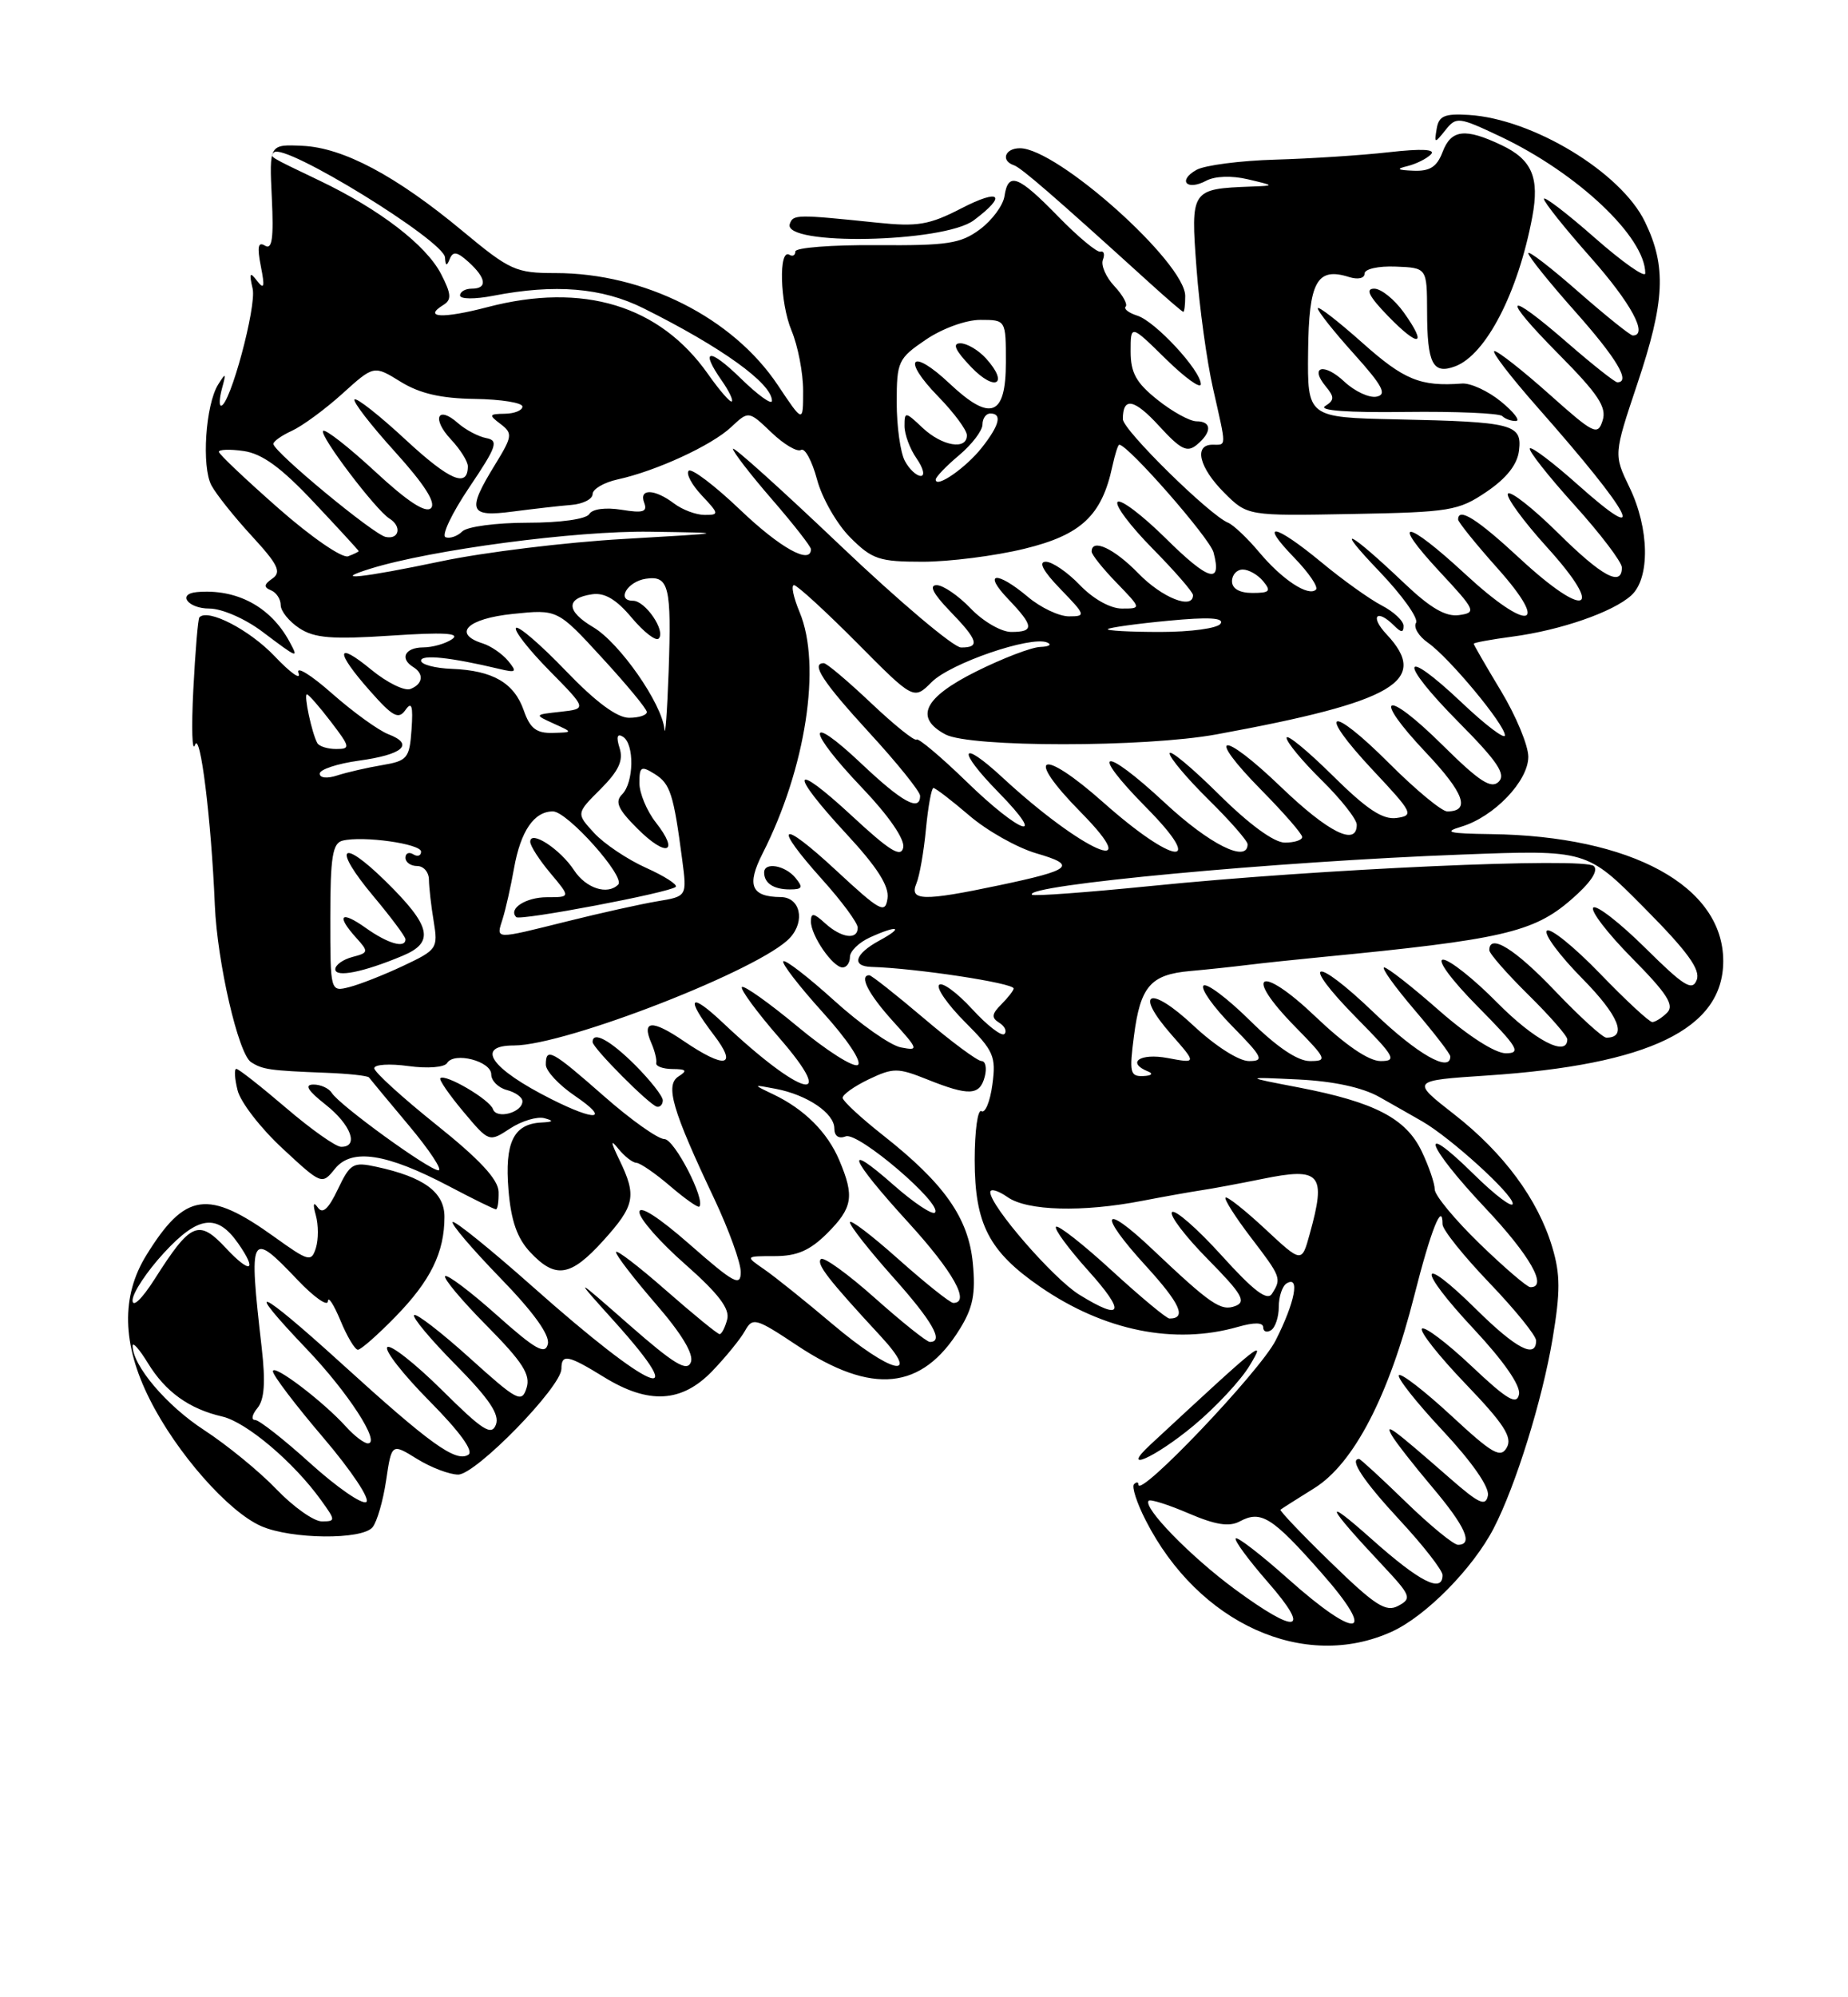 <?xml version="1.0" encoding="UTF-8" standalone="no"?>
<!DOCTYPE svg PUBLIC "-//W3C//DTD SVG 1.1//EN" "http://www.w3.org/Graphics/SVG/1.1/DTD/svg11.dtd" >
<svg xmlns="http://www.w3.org/2000/svg" xmlns:xlink="http://www.w3.org/1999/xlink" version="1.1" viewBox="0 0 237 256">
 <g >
 <path fill="currentColor"
d=" M 178.50 209.13 C 182.86 207.15 188.91 201.01 191.57 195.87 C 194.39 190.42 197.79 179.47 199.11 171.61 C 200.12 165.58 200.12 163.34 199.07 159.85 C 197.24 153.72 192.83 147.76 186.46 142.80 C 180.95 138.50 180.95 138.50 190.72 137.85 C 211.51 136.47 221.00 131.88 221.00 123.18 C 221.00 113.57 209.23 107.15 191.20 106.91 C 185.78 106.84 185.05 106.66 187.40 105.96 C 191.59 104.71 196.00 100.12 196.00 97.00 C 196.00 95.56 194.43 91.77 192.50 88.57 C 190.57 85.37 189.00 82.65 189.00 82.51 C 189.00 82.37 191.23 81.96 193.95 81.60 C 200.13 80.78 206.84 78.46 209.20 76.32 C 211.64 74.11 211.53 67.73 208.97 62.45 C 206.95 58.26 206.95 58.26 209.97 49.23 C 213.53 38.63 213.74 34.16 210.96 28.43 C 207.90 22.09 196.56 15.22 188.34 14.73 C 185.26 14.54 184.52 14.86 184.25 16.50 C 183.93 18.41 183.98 18.42 185.37 16.68 C 186.77 14.93 187.05 14.97 192.42 17.50 C 202.31 22.19 211.00 30.38 211.00 35.03 C 211.00 35.66 208.07 33.60 204.50 30.46 C 200.93 27.32 198.00 25.09 198.00 25.49 C 198.00 25.90 200.70 29.28 204.00 33.00 C 209.19 38.86 211.43 43.00 209.40 43.00 C 209.08 43.00 205.93 40.47 202.40 37.38 C 198.88 34.29 196.00 32.07 196.00 32.46 C 196.00 32.85 198.70 36.21 202.00 39.92 C 207.34 45.93 209.17 49.00 207.42 49.00 C 207.10 49.00 204.26 46.75 201.09 44.00 C 193.03 36.99 192.34 37.77 199.88 45.38 C 204.96 50.51 206.08 52.18 205.53 53.90 C 204.90 55.88 204.42 55.64 198.68 50.52 C 195.28 47.49 192.12 45.01 191.66 45.00 C 191.20 45.00 193.70 48.26 197.22 52.25 C 209.43 66.08 211.69 70.45 202.32 62.10 C 199.19 59.31 196.44 57.23 196.20 57.47 C 195.96 57.71 198.51 60.96 201.88 64.69 C 205.25 68.42 208.00 72.04 208.00 72.74 C 208.00 75.27 205.44 73.88 199.81 68.31 C 196.64 65.18 193.76 62.91 193.40 63.26 C 193.05 63.62 195.32 66.75 198.46 70.21 C 205.93 78.46 203.40 79.44 194.91 71.58 C 189.44 66.51 187.00 64.97 187.00 66.59 C 187.00 66.91 189.27 69.73 192.05 72.84 C 198.94 80.56 196.02 81.08 187.91 73.58 C 180.29 66.53 178.16 66.31 184.61 73.25 C 189.26 78.24 189.38 78.52 187.12 78.84 C 185.41 79.08 183.45 77.94 180.12 74.78 C 172.96 67.97 170.89 66.97 176.87 73.21 C 179.82 76.29 181.95 79.27 181.60 79.83 C 181.25 80.40 181.94 81.55 183.13 82.38 C 185.87 84.30 193.00 92.88 193.00 94.25 C 193.00 94.82 190.50 92.93 187.44 90.03 C 179.62 82.64 179.27 84.70 187.02 92.52 C 192.06 97.60 193.16 99.24 192.20 100.20 C 191.24 101.16 189.71 100.16 185.02 95.52 C 177.58 88.16 175.80 88.98 182.90 96.49 C 187.78 101.65 188.63 104.00 185.60 104.00 C 184.90 104.00 181.55 101.23 178.16 97.84 C 170.47 90.15 168.74 90.90 176.09 98.74 C 181.19 104.17 181.36 104.52 179.12 104.84 C 177.32 105.09 175.30 103.75 170.87 99.37 C 167.64 96.18 165.00 94.02 165.00 94.57 C 165.00 95.13 167.03 97.57 169.50 100.00 C 171.97 102.43 174.00 105.00 174.00 105.71 C 174.00 108.52 170.37 106.71 164.29 100.88 C 156.60 93.49 154.46 93.86 161.81 101.31 C 164.66 104.20 167.00 106.89 167.00 107.28 C 167.00 107.68 166.00 108.00 164.78 108.00 C 163.39 108.00 160.19 105.66 156.28 101.78 C 152.82 98.36 150.00 96.01 150.00 96.57 C 150.00 97.12 152.25 99.79 155.00 102.50 C 157.75 105.21 160.00 107.78 160.00 108.21 C 160.00 110.67 155.11 108.22 149.40 102.91 C 141.39 95.46 139.53 95.94 147.02 103.52 C 154.81 111.40 150.56 110.89 141.51 102.86 C 133.46 95.72 131.26 96.65 138.60 104.10 C 147.19 112.82 138.78 109.10 128.57 99.66 C 123.10 94.60 122.67 96.06 128.02 101.52 C 134.52 108.15 130.92 106.96 123.95 100.18 C 120.66 96.99 117.77 94.56 117.54 94.79 C 117.30 95.03 114.68 92.92 111.71 90.11 C 108.74 87.30 106.01 85.00 105.65 85.00 C 103.94 85.00 105.53 87.42 111.50 93.93 C 115.08 97.82 118.00 101.46 118.00 102.00 C 118.00 104.09 115.69 102.82 110.44 97.85 C 103.30 91.11 103.41 93.49 110.59 101.01 C 113.96 104.54 116.04 107.56 115.84 108.61 C 115.57 109.98 114.14 109.10 109.25 104.57 C 101.49 97.39 101.08 98.82 108.57 106.91 C 112.51 111.16 114.05 113.58 113.82 115.15 C 113.53 117.16 112.90 116.82 107.25 111.58 C 99.98 104.84 98.98 105.53 105.50 112.79 C 107.97 115.54 110.00 118.29 110.00 118.90 C 110.00 120.52 107.92 120.24 105.83 118.35 C 104.35 117.00 104.00 116.96 104.00 118.12 C 104.00 119.93 106.81 124.00 108.06 124.00 C 108.58 124.00 109.00 123.40 109.00 122.66 C 109.00 121.92 110.15 120.80 111.55 120.16 C 115.17 118.51 116.02 118.80 112.75 120.57 C 109.63 122.27 109.15 123.85 111.75 123.93 C 117.48 124.10 130.00 126.00 130.00 126.70 C 130.00 126.94 129.29 127.85 128.43 128.72 C 127.17 129.97 127.12 130.45 128.15 131.09 C 128.86 131.53 129.16 132.18 128.81 132.53 C 128.46 132.87 126.60 131.44 124.67 129.33 C 122.74 127.23 120.83 125.83 120.44 126.23 C 120.04 126.63 121.54 128.77 123.76 131.00 C 127.44 134.68 127.76 135.39 127.27 139.00 C 126.98 141.18 126.35 142.72 125.87 142.42 C 125.39 142.12 125.00 144.95 125.00 148.69 C 125.01 156.90 126.82 160.40 133.41 164.94 C 141.61 170.58 150.62 172.40 158.76 170.07 C 160.86 169.47 162.00 169.49 162.00 170.13 C 162.00 170.67 162.45 170.84 163.00 170.50 C 163.55 170.16 164.00 168.81 164.00 167.50 C 164.00 166.19 164.45 164.84 165.00 164.50 C 166.75 163.42 166.08 166.91 163.60 171.80 C 161.58 175.79 146.00 192.14 146.00 190.28 C 146.00 189.94 145.74 189.92 145.43 190.24 C 145.12 190.55 145.79 192.64 146.94 194.88 C 153.69 208.11 167.27 214.25 178.50 209.13 Z  M 47.78 195.75 C 48.35 195.06 49.13 192.36 49.52 189.74 C 50.23 184.98 50.23 184.98 53.48 186.99 C 55.27 188.10 57.65 189.00 58.76 189.00 C 61.03 189.00 72.00 177.76 72.00 175.44 C 72.00 173.49 72.83 173.65 77.50 176.53 C 83.20 180.03 87.44 179.79 91.35 175.73 C 93.08 173.93 94.97 171.61 95.54 170.58 C 96.52 168.82 96.93 168.93 102.21 172.44 C 111.86 178.85 118.24 178.20 123.10 170.33 C 124.78 167.61 125.14 165.81 124.76 161.90 C 124.21 156.11 121.11 151.70 113.23 145.50 C 110.44 143.30 108.12 141.16 108.07 140.73 C 108.03 140.31 109.54 139.24 111.41 138.34 C 114.57 136.84 115.13 136.84 118.93 138.36 C 124.28 140.50 125.65 140.43 126.29 138.00 C 126.58 136.90 126.39 136.00 125.88 136.00 C 125.36 136.00 122.02 133.53 118.46 130.50 C 114.89 127.47 111.75 125.00 111.49 125.00 C 110.13 125.00 111.36 127.40 114.49 130.86 C 117.81 134.53 117.86 134.70 115.54 134.25 C 114.20 134.00 110.36 131.30 107.01 128.27 C 103.66 125.24 100.71 122.96 100.46 123.21 C 100.21 123.46 102.49 126.41 105.52 129.76 C 108.67 133.24 110.60 136.13 110.01 136.50 C 109.44 136.85 105.97 134.64 102.30 131.59 C 98.63 128.54 95.41 126.26 95.15 126.51 C 94.90 126.77 97.04 129.69 99.91 132.99 C 107.64 141.87 102.81 140.62 92.75 131.13 C 88.43 127.05 87.84 127.79 91.55 132.66 C 94.67 136.74 93.02 137.06 87.65 133.41 C 83.62 130.67 82.25 130.76 83.54 133.71 C 83.97 134.69 84.25 135.84 84.16 136.25 C 84.07 136.66 85.01 137.01 86.25 137.02 C 88.03 137.03 88.19 137.23 87.03 137.96 C 85.27 139.07 86.20 142.25 91.61 153.67 C 93.47 157.62 95.00 161.83 95.00 163.04 C 95.00 164.95 94.13 164.48 88.50 159.54 C 84.50 156.03 82.00 154.42 82.00 155.36 C 82.00 156.20 84.64 159.21 87.88 162.05 C 92.14 165.81 93.62 167.75 93.26 169.11 C 92.99 170.15 92.55 171.00 92.29 171.00 C 92.02 171.00 88.93 168.47 85.40 165.38 C 81.88 162.29 79.00 160.09 79.00 160.49 C 79.00 160.90 81.30 163.88 84.10 167.12 C 87.43 170.96 89.00 173.57 88.60 174.60 C 88.12 175.86 86.45 174.85 80.74 169.85 C 73.50 163.50 73.50 163.50 78.75 169.33 C 89.05 180.77 83.56 178.45 68.34 164.94 C 62.93 160.14 58.30 156.40 58.05 156.63 C 57.81 156.87 60.55 160.08 64.14 163.78 C 68.40 168.16 70.53 171.11 70.26 172.26 C 69.93 173.69 68.68 172.99 63.71 168.56 C 60.34 165.55 57.36 163.31 57.09 163.57 C 56.83 163.84 59.22 166.69 62.41 169.91 C 67.03 174.58 68.07 176.20 67.53 177.90 C 66.91 179.87 66.35 179.57 60.23 174.05 C 56.58 170.76 53.38 168.29 53.11 168.56 C 52.84 168.83 55.24 171.70 58.45 174.94 C 62.73 179.28 64.10 181.30 63.60 182.60 C 63.03 184.08 61.89 183.34 56.66 178.15 C 53.21 174.74 50.06 172.27 49.67 172.67 C 49.27 173.06 51.70 176.17 55.07 179.57 C 58.99 183.53 60.79 186.01 60.06 186.46 C 58.45 187.46 55.15 185.08 43.84 174.80 C 33.06 165.01 30.96 164.14 39.36 172.94 C 44.65 178.48 48.87 185.00 47.18 185.00 C 46.70 185.00 45.45 184.05 44.40 182.89 C 41.44 179.61 35.00 174.73 35.00 175.76 C 35.00 176.28 37.92 180.12 41.49 184.30 C 45.05 188.48 47.52 192.18 46.97 192.52 C 46.42 192.86 43.20 190.63 39.81 187.57 C 36.43 184.51 33.23 182.00 32.71 182.00 C 32.18 182.00 32.32 181.32 33.01 180.48 C 33.91 179.40 34.07 177.18 33.56 172.73 C 31.88 158.00 32.06 157.64 38.15 164.04 C 40.27 166.27 42.02 167.50 42.05 166.79 C 42.08 166.08 42.80 167.19 43.66 169.25 C 44.51 171.31 45.52 173.00 45.90 173.00 C 46.28 173.00 48.45 171.09 50.73 168.75 C 55.22 164.15 57.00 160.53 57.00 155.96 C 57.00 152.80 54.35 150.86 48.27 149.55 C 45.28 148.90 44.91 149.12 43.33 152.43 C 42.11 154.99 41.37 155.65 40.75 154.76 C 40.19 153.96 40.10 154.33 40.50 155.75 C 40.85 156.99 40.85 158.88 40.51 159.96 C 39.93 161.79 39.59 161.70 35.19 158.54 C 26.65 152.41 23.75 152.82 18.77 160.88 C 15.51 166.15 15.65 172.29 19.19 179.33 C 22.63 186.21 29.27 193.76 33.50 195.61 C 37.36 197.30 46.44 197.39 47.78 195.75 Z  M 153.05 182.75 C 155.87 180.41 159.13 176.93 160.28 175.00 C 162.43 171.43 161.87 171.87 147.53 185.17 C 143.55 188.86 148.08 186.87 153.05 182.75 Z  M 77.38 159.00 C 81.43 154.52 81.67 153.29 79.45 148.70 C 78.30 146.32 78.26 145.95 79.31 147.25 C 80.09 148.21 81.12 149.02 81.61 149.04 C 82.10 149.06 84.05 150.40 85.94 152.02 C 87.83 153.64 89.51 154.82 89.68 154.66 C 90.52 153.81 86.49 146.00 85.21 146.00 C 84.39 146.00 80.90 143.53 77.46 140.50 C 70.74 134.60 70.00 134.20 70.00 136.46 C 70.00 137.27 71.68 139.07 73.73 140.46 C 78.27 143.55 76.49 143.79 70.71 140.88 C 62.95 136.98 60.87 134.00 65.91 134.00 C 72.55 134.00 97.71 124.19 101.33 120.18 C 103.30 118.02 102.61 115.01 100.14 114.98 C 96.33 114.95 95.72 113.48 97.80 109.39 C 103.35 98.47 105.38 85.25 102.55 78.47 C 101.75 76.56 101.43 75.00 101.83 75.00 C 102.22 75.00 105.84 78.31 109.87 82.36 C 117.18 89.73 117.18 89.73 119.49 87.42 C 121.90 85.01 132.15 81.49 134.27 82.34 C 134.95 82.62 134.56 82.88 133.41 82.92 C 132.26 82.96 128.55 84.39 125.16 86.08 C 118.48 89.42 117.23 91.98 121.24 94.13 C 124.38 95.81 146.81 95.81 156.00 94.13 C 178.88 89.94 183.42 87.27 177.83 81.31 C 175.64 78.99 176.55 77.95 178.80 80.20 C 179.70 81.10 180.00 81.11 180.00 80.23 C 180.00 79.58 178.74 78.40 177.21 77.61 C 175.67 76.81 172.19 74.33 169.48 72.08 C 163.43 67.09 161.38 66.74 165.99 71.49 C 167.84 73.40 169.10 75.24 168.77 75.57 C 167.81 76.52 164.43 74.30 161.48 70.77 C 159.97 68.97 158.18 67.28 157.50 67.00 C 155.13 66.04 144.00 55.10 144.00 53.72 C 144.00 50.83 145.46 51.11 148.67 54.62 C 151.44 57.64 152.25 58.04 153.50 57.00 C 155.44 55.39 155.42 54.00 153.45 54.00 C 152.59 54.00 150.34 52.76 148.45 51.25 C 145.71 49.07 145.00 47.79 145.00 45.04 C 145.00 41.58 145.00 41.58 149.50 46.00 C 151.98 48.43 154.00 49.89 154.00 49.24 C 154.00 47.49 148.17 41.19 145.86 40.46 C 144.76 40.11 144.08 39.59 144.36 39.30 C 144.65 39.02 144.00 37.84 142.92 36.68 C 141.83 35.52 141.17 34.00 141.44 33.30 C 141.71 32.60 141.57 32.13 141.13 32.26 C 140.70 32.39 138.25 30.36 135.71 27.75 C 130.56 22.47 129.29 21.99 128.82 25.15 C 128.64 26.33 127.23 28.24 125.67 29.40 C 123.20 31.23 121.52 31.49 112.42 31.42 C 106.69 31.38 102.00 31.74 102.00 32.23 C 102.00 32.72 101.66 32.91 101.25 32.66 C 99.83 31.78 100.02 38.80 101.51 42.37 C 102.33 44.33 103.00 47.80 103.00 50.08 C 103.00 54.23 103.00 54.23 99.75 49.36 C 93.97 40.71 82.63 35.00 71.23 35.00 C 66.15 35.00 65.41 34.67 59.33 29.62 C 50.80 22.53 44.01 18.92 38.77 18.69 C 34.53 18.50 34.53 18.50 34.86 25.37 C 35.11 30.53 34.90 32.05 33.99 31.49 C 33.10 30.94 32.96 31.62 33.45 34.12 C 33.98 36.78 33.88 37.18 32.97 36.00 C 32.04 34.78 31.93 34.97 32.40 37.00 C 32.92 39.28 29.49 52.00 28.35 52.00 C 28.08 52.00 28.14 50.99 28.48 49.75 C 29.02 47.78 28.96 47.72 27.98 49.28 C 26.36 51.87 25.83 59.82 27.12 62.22 C 27.73 63.36 30.06 66.28 32.31 68.72 C 35.65 72.35 36.13 73.32 34.94 74.15 C 33.84 74.91 33.80 75.27 34.75 75.66 C 35.44 75.94 36.00 76.79 36.00 77.56 C 36.00 78.33 37.08 79.66 38.39 80.52 C 40.33 81.79 42.57 81.97 50.14 81.47 C 56.88 81.02 59.08 81.14 58.00 81.91 C 57.17 82.49 55.49 82.98 54.25 82.98 C 51.93 83.00 51.23 84.41 53.00 85.50 C 54.41 86.37 54.24 87.69 52.63 88.31 C 51.88 88.60 49.63 87.49 47.63 85.85 C 43.03 82.06 42.95 83.48 47.47 88.58 C 50.38 91.87 51.11 92.26 52.00 91.00 C 52.80 89.86 52.99 90.46 52.78 93.49 C 52.52 97.20 52.25 97.52 49.00 98.07 C 47.08 98.39 44.49 98.99 43.25 99.39 C 41.95 99.82 41.00 99.72 41.00 99.16 C 41.00 98.63 43.25 97.88 46.00 97.50 C 51.70 96.72 53.18 95.40 49.81 94.11 C 48.54 93.62 45.27 91.26 42.55 88.86 C 39.83 86.46 37.91 85.29 38.28 86.27 C 38.65 87.24 37.26 86.26 35.20 84.09 C 31.98 80.71 26.64 77.95 25.57 79.13 C 25.39 79.33 25.04 83.52 24.79 88.44 C 24.54 93.36 24.64 96.53 25.01 95.48 C 25.67 93.58 27.09 104.97 27.55 116.00 C 27.86 123.36 30.57 135.11 32.20 136.14 C 33.69 137.09 34.56 137.22 41.77 137.50 C 44.67 137.61 47.17 137.88 47.32 138.10 C 47.48 138.32 49.78 141.09 52.43 144.25 C 55.08 147.41 56.79 150.00 56.23 150.00 C 55.04 150.00 43.52 141.65 42.55 140.08 C 42.18 139.49 41.12 139.00 40.19 139.01 C 39.00 139.02 39.47 139.78 41.75 141.58 C 45.02 144.16 46.07 147.01 43.75 146.99 C 43.06 146.99 39.88 144.74 36.67 141.99 C 33.46 139.25 30.60 137.00 30.31 137.00 C 30.02 137.00 30.09 138.24 30.47 139.75 C 30.84 141.26 33.43 144.61 36.22 147.19 C 41.25 151.86 41.29 151.87 42.96 149.80 C 45.11 147.14 49.56 147.82 57.58 152.04 C 60.67 153.67 63.38 155.00 63.60 155.00 C 63.82 155.00 63.97 153.99 63.94 152.75 C 63.90 151.17 61.51 148.60 55.94 144.15 C 51.57 140.65 48.00 137.40 48.00 136.92 C 48.00 136.43 49.97 136.31 52.37 136.64 C 54.84 136.98 57.00 136.81 57.34 136.25 C 58.25 134.78 63.00 136.01 63.00 137.71 C 63.00 138.52 63.90 139.42 65.00 139.71 C 66.10 140.00 67.00 140.64 67.00 141.15 C 67.00 142.60 63.67 143.50 63.22 142.16 C 62.81 140.93 57.09 137.58 56.47 138.20 C 56.28 138.39 57.61 140.32 59.42 142.48 C 62.72 146.41 62.72 146.41 65.42 144.64 C 66.90 143.67 68.88 143.08 69.81 143.32 C 71.08 143.66 70.97 143.80 69.37 143.88 C 65.86 144.08 64.71 146.46 65.21 152.51 C 65.54 156.48 66.32 158.71 68.01 160.51 C 71.25 163.96 73.19 163.64 77.38 159.00 Z  M 85.00 141.03 C 85.00 140.50 83.41 138.48 81.47 136.53 C 78.26 133.33 76.00 132.10 76.00 133.56 C 76.00 134.32 83.31 141.66 84.25 141.85 C 84.66 141.93 85.00 141.56 85.00 141.03 Z  M 102.00 112.50 C 100.67 110.90 98.00 110.45 98.00 111.83 C 98.00 113.20 99.21 114.00 101.29 114.00 C 102.91 114.00 103.03 113.75 102.00 112.50 Z  M 37.13 82.25 C 34.71 77.77 30.36 75.44 25.25 75.89 C 22.68 76.12 24.11 78.00 26.85 78.00 C 28.45 78.00 31.41 79.29 33.60 80.93 C 38.28 84.45 38.32 84.46 37.13 82.25 Z  M 190.65 63.03 C 193.23 61.28 194.60 59.53 194.81 57.74 C 195.21 54.36 194.07 54.07 179.09 53.75 C 167.67 53.50 167.67 53.50 167.76 45.08 C 167.85 36.08 168.89 34.20 173.02 35.51 C 174.14 35.86 175.00 35.68 175.00 35.07 C 175.00 34.48 176.75 34.08 179.00 34.17 C 183.00 34.33 183.00 34.33 183.02 39.91 C 183.03 46.63 183.75 48.03 186.63 46.95 C 190.57 45.47 194.69 37.50 196.51 27.81 C 197.46 22.75 196.47 20.45 192.56 18.60 C 187.89 16.38 186.10 16.59 185.00 19.50 C 184.28 21.39 183.37 21.97 181.27 21.88 C 179.19 21.80 179.00 21.65 180.50 21.29 C 181.60 21.02 182.95 20.35 183.50 19.80 C 184.17 19.13 182.39 19.03 178.12 19.51 C 174.61 19.91 168.06 20.33 163.56 20.46 C 159.06 20.59 154.51 21.18 153.45 21.77 C 150.98 23.15 152.20 24.50 154.70 23.16 C 155.81 22.57 157.96 22.49 160.03 22.98 C 163.50 23.80 163.50 23.80 160.50 23.91 C 152.73 24.21 152.69 24.28 153.45 34.40 C 153.82 39.40 154.78 46.34 155.57 49.81 C 157.31 57.50 157.32 57.00 155.50 57.00 C 153.07 57.00 153.78 59.93 156.99 63.14 C 159.98 66.13 159.98 66.13 173.39 65.88 C 185.98 65.65 187.04 65.47 190.65 63.03 Z  M 192.50 51.47 C 190.85 50.12 188.60 49.08 187.50 49.16 C 182.16 49.56 180.07 48.71 174.70 43.92 C 171.56 41.13 169.00 39.15 169.00 39.52 C 169.00 39.90 171.08 42.52 173.63 45.35 C 177.32 49.45 177.91 50.57 176.54 50.84 C 175.60 51.03 173.74 50.16 172.41 48.92 C 169.79 46.46 167.89 46.96 170.04 49.55 C 171.15 50.89 171.14 51.30 169.94 52.05 C 169.04 52.62 172.93 52.90 180.24 52.80 C 186.70 52.72 192.29 52.96 192.66 53.33 C 193.03 53.70 193.82 53.98 194.42 53.96 C 195.01 53.94 194.15 52.82 192.50 51.47 Z  M 180.04 40.06 C 178.84 38.38 177.13 37.00 176.24 37.00 C 175.07 37.00 175.56 37.98 177.99 40.49 C 181.99 44.61 183.12 44.38 180.04 40.06 Z  M 152.00 37.94 C 152.00 33.66 135.59 19.00 130.80 19.00 C 128.88 19.00 128.31 20.60 130.03 21.18 C 130.96 21.49 135.09 25.06 147.39 36.22 C 149.65 38.27 151.61 39.96 151.75 39.97 C 151.89 39.99 152.00 39.07 152.00 37.94 Z  M 124.88 28.24 C 129.20 25.01 128.29 24.12 123.30 26.70 C 119.17 28.83 117.67 29.08 112.50 28.54 C 102.17 27.47 101.71 27.47 101.29 28.70 C 100.30 31.53 121.01 31.13 124.88 28.24 Z  M 158.35 203.68 C 152.66 199.49 146.50 193.16 147.32 192.35 C 147.54 192.13 149.84 192.86 152.43 193.97 C 155.88 195.45 157.64 195.73 159.00 195.00 C 161.72 193.54 163.15 194.43 169.44 201.56 C 176.78 209.87 174.17 210.37 165.20 202.37 C 161.74 199.29 158.72 196.95 158.48 197.18 C 158.25 197.41 160.11 199.94 162.61 202.80 C 168.22 209.22 166.39 209.59 158.35 203.68 Z  M 170.69 200.28 C 166.98 196.68 164.07 193.62 164.22 193.50 C 164.37 193.37 166.33 192.13 168.56 190.74 C 173.62 187.59 178.14 178.89 181.39 166.01 C 183.50 157.68 185.00 153.90 185.00 156.92 C 185.00 157.61 187.70 160.98 191.00 164.42 C 194.30 167.86 197.00 171.19 197.00 171.83 C 197.00 174.21 194.42 172.86 189.31 167.81 C 181.86 160.46 181.64 162.47 189.02 170.36 C 192.85 174.46 195.03 177.60 194.81 178.71 C 194.52 180.14 193.31 179.43 188.71 175.09 C 185.56 172.12 182.70 169.96 182.36 170.30 C 182.03 170.64 184.55 173.83 187.97 177.39 C 192.86 182.48 193.98 184.21 193.25 185.52 C 192.45 186.95 191.43 186.37 186.13 181.46 C 182.72 178.31 179.70 175.97 179.41 176.26 C 179.11 176.55 181.64 179.75 185.02 183.36 C 188.75 187.35 191.03 190.61 190.82 191.68 C 190.54 193.13 189.70 192.75 185.99 189.51 C 178.56 183.02 177.51 182.25 178.51 184.00 C 178.98 184.82 181.30 187.80 183.68 190.61 C 187.93 195.64 188.99 198.00 186.98 198.00 C 186.42 198.00 183.40 195.53 180.28 192.50 C 177.16 189.47 174.47 187.00 174.30 187.00 C 172.99 187.00 174.84 189.80 179.50 194.83 C 182.53 198.09 185.00 201.27 185.00 201.88 C 185.00 204.25 182.09 202.78 175.92 197.28 C 169.48 191.55 170.04 192.89 177.33 200.65 C 180.95 204.51 181.09 204.88 179.33 205.82 C 177.74 206.68 176.37 205.80 170.69 200.28 Z  M 142.60 162.87 C 138.93 159.50 135.70 156.97 135.43 157.24 C 135.16 157.50 137.02 160.03 139.56 162.86 C 144.42 168.26 143.99 169.39 138.41 165.94 C 135.10 163.90 127.00 154.58 127.00 152.81 C 127.00 152.30 128.00 152.59 129.22 153.44 C 131.74 155.21 138.83 155.40 146.50 153.91 C 149.25 153.38 152.62 152.78 154.00 152.57 C 155.38 152.37 158.91 151.71 161.86 151.11 C 169.39 149.57 170.12 150.42 167.96 158.19 C 166.94 161.89 166.94 161.89 162.24 157.51 C 159.65 155.10 157.37 153.30 157.17 153.50 C 156.97 153.70 158.42 155.98 160.40 158.58 C 164.31 163.69 164.37 163.86 163.13 165.82 C 162.52 166.79 160.79 165.48 156.65 160.90 C 153.54 157.47 150.69 154.98 150.31 155.36 C 149.93 155.74 151.99 158.45 154.89 161.39 C 159.27 165.83 159.87 166.84 158.44 167.39 C 156.58 168.10 155.31 167.23 147.77 160.10 C 141.33 154.00 140.75 155.47 146.93 162.23 C 151.37 167.09 152.23 169.00 149.98 169.00 C 149.60 169.00 146.28 166.24 142.60 162.87 Z  M 189.75 159.40 C 186.59 156.33 184.00 153.21 184.00 152.45 C 184.00 151.69 183.25 149.49 182.33 147.57 C 180.32 143.35 176.29 141.26 166.59 139.39 C 159.50 138.03 159.50 138.03 166.51 138.36 C 171.02 138.58 174.72 139.38 176.89 140.60 C 178.74 141.64 181.21 143.05 182.38 143.72 C 186.01 145.80 194.00 153.05 194.00 154.27 C 194.00 154.90 191.75 153.21 189.00 150.50 C 181.69 143.30 182.89 146.78 190.50 154.85 C 196.22 160.91 198.56 165.04 196.25 164.98 C 195.84 164.97 192.91 162.46 189.75 159.40 Z  M 145.43 132.75 C 146.25 126.42 147.56 124.91 152.63 124.46 C 154.76 124.27 158.07 123.92 160.00 123.68 C 161.93 123.44 166.20 122.99 169.50 122.67 C 192.57 120.44 196.66 119.50 201.46 115.34 C 203.96 113.19 205.02 111.62 204.41 111.01 C 203.25 109.85 169.22 111.37 147.61 113.56 C 139.43 114.38 132.56 114.89 132.35 114.68 C 131.13 113.46 163.66 110.42 187.50 109.53 C 203.50 108.92 203.50 108.92 210.89 116.38 C 216.41 121.94 218.11 124.28 217.60 125.60 C 217.03 127.08 215.97 126.42 210.99 121.49 C 207.72 118.26 204.73 115.94 204.33 116.33 C 203.94 116.73 206.18 119.65 209.32 122.82 C 213.78 127.33 214.76 128.84 213.81 129.79 C 213.14 130.46 212.28 131.00 211.90 131.00 C 211.51 131.00 208.48 128.19 205.17 124.76 C 201.85 121.33 198.80 118.87 198.38 119.29 C 197.96 119.71 200.01 122.47 202.93 125.43 C 207.60 130.16 208.76 133.00 206.01 133.00 C 205.53 133.00 202.57 130.30 199.42 127.00 C 194.29 121.62 191.00 119.58 191.00 121.79 C 191.00 122.22 193.25 124.79 196.00 127.50 C 198.75 130.21 201.00 132.78 201.00 133.21 C 201.00 135.55 196.78 133.34 192.00 128.50 C 189.01 125.47 185.89 123.00 185.07 123.00 C 184.22 123.00 186.16 125.63 189.50 129.00 C 194.67 134.23 195.14 135.00 193.12 135.00 C 191.74 135.00 188.28 132.78 184.54 129.50 C 181.10 126.47 177.94 124.00 177.52 124.00 C 177.10 124.00 178.84 126.43 181.38 129.41 C 183.92 132.38 186.00 135.08 186.00 135.41 C 186.00 137.54 181.75 135.11 176.29 129.88 C 168.47 122.36 166.52 122.92 174.02 130.52 C 178.88 135.44 179.19 136.00 177.06 136.00 C 175.53 136.00 172.53 133.95 168.67 130.27 C 161.60 123.53 159.33 124.70 166.09 131.59 C 170.16 135.74 170.27 136.00 167.99 136.00 C 166.41 136.00 163.73 134.19 160.31 130.81 C 157.41 127.95 154.73 125.94 154.34 126.33 C 153.95 126.72 155.60 129.06 158.02 131.52 C 161.96 135.53 162.18 136.00 160.17 136.00 C 158.87 136.00 155.84 134.06 153.05 131.45 C 147.45 126.21 145.36 127.06 150.22 132.60 C 153.48 136.31 153.48 136.31 149.74 135.61 C 146.20 134.95 144.40 136.19 147.25 137.34 C 147.95 137.62 147.68 137.88 146.62 137.92 C 144.93 137.99 144.81 137.48 145.43 132.75 Z  M 117.52 113.25 C 117.93 112.29 118.48 109.14 118.75 106.25 C 119.03 103.36 119.46 101.00 119.71 101.00 C 119.97 101.00 122.04 102.59 124.31 104.53 C 126.58 106.48 130.44 108.65 132.89 109.37 C 138.20 110.91 137.51 111.50 128.05 113.49 C 118.41 115.52 116.59 115.47 117.52 113.25 Z  M 35.45 190.88 C 33.28 188.61 29.11 185.21 26.20 183.31 C 21.37 180.18 17.01 175.04 17.01 172.50 C 17.01 171.95 17.88 172.94 18.96 174.70 C 21.21 178.39 24.25 180.58 28.50 181.56 C 31.59 182.27 37.65 187.39 41.15 192.25 C 43.06 194.89 43.06 195.00 41.27 195.00 C 40.25 195.00 37.63 193.15 35.45 190.88 Z  M 106.76 169.71 C 103.32 166.80 99.39 163.65 98.03 162.71 C 95.55 161.00 95.55 161.00 99.35 161.00 C 102.22 161.00 103.87 160.28 106.08 158.08 C 109.36 154.80 109.60 153.35 107.64 148.72 C 106.12 145.12 103.15 142.16 99.16 140.26 C 96.50 138.99 96.50 138.99 99.50 139.56 C 103.52 140.33 107.00 142.68 107.00 144.63 C 107.00 145.62 107.56 146.00 108.47 145.65 C 110.06 145.04 120.95 154.35 119.90 155.42 C 119.58 155.75 117.21 154.18 114.65 151.93 C 108.02 146.08 108.90 148.38 116.50 156.70 C 122.26 163.01 124.49 167.01 122.25 167.00 C 121.84 166.99 118.69 164.48 115.25 161.42 C 111.81 158.35 109.00 156.21 109.00 156.67 C 109.01 157.13 111.48 160.27 114.50 163.66 C 119.60 169.37 121.10 172.01 119.25 172.00 C 118.84 171.99 115.67 169.46 112.20 166.37 C 108.74 163.29 105.63 161.04 105.28 161.38 C 104.66 162.00 106.21 163.99 112.93 171.25 C 118.29 177.04 114.24 176.03 106.76 169.71 Z  M 17.00 166.67 C 17.00 165.73 18.81 162.99 21.03 160.58 C 25.42 155.82 27.84 155.51 30.53 159.35 C 33.06 162.96 32.13 163.35 28.99 159.99 C 25.47 156.22 24.47 156.65 19.83 163.95 C 18.21 166.49 17.00 167.65 17.00 166.67 Z  M 42.36 117.63 C 42.36 109.84 42.65 108.07 43.93 107.75 C 46.55 107.10 54.00 108.15 54.00 109.16 C 54.00 109.69 53.55 109.84 53.00 109.50 C 52.45 109.16 52.00 109.36 52.00 109.94 C 52.00 110.52 52.67 111.00 53.50 111.00 C 54.33 111.00 55.00 111.79 55.01 112.75 C 55.02 113.71 55.29 116.12 55.62 118.09 C 56.19 121.56 56.05 121.75 51.72 123.79 C 49.24 124.96 46.13 126.18 44.79 126.52 C 42.36 127.13 42.36 127.13 42.36 117.63 Z  M 51.62 122.51 C 55.78 120.78 55.31 118.70 49.44 112.94 C 43.67 107.28 42.61 108.56 47.87 114.85 C 50.14 117.56 52.00 120.05 52.00 120.39 C 52.00 121.60 49.75 120.96 46.90 118.93 C 43.69 116.65 43.07 117.31 45.69 120.21 C 47.30 121.99 47.27 122.12 45.19 122.66 C 43.99 122.98 43.00 123.68 43.00 124.23 C 43.00 125.33 46.59 124.62 51.62 122.51 Z  M 64.47 117.75 C 64.86 116.51 65.51 113.61 65.92 111.30 C 66.77 106.52 68.49 104.00 70.91 104.00 C 72.76 104.00 80.26 112.40 79.28 113.38 C 77.91 114.76 75.14 113.86 73.62 111.54 C 71.84 108.83 68.00 106.33 68.00 107.89 C 68.00 108.42 69.17 110.23 70.59 111.92 C 73.18 115.00 73.18 115.00 70.15 115.00 C 67.43 115.00 65.14 116.48 66.21 117.55 C 66.71 118.04 85.93 114.40 86.66 113.67 C 86.94 113.40 85.22 112.29 82.83 111.22 C 80.45 110.15 77.46 108.14 76.20 106.77 C 73.89 104.26 73.89 104.26 77.02 101.14 C 79.35 98.80 79.97 97.48 79.46 95.88 C 79.01 94.45 79.15 93.97 79.89 94.43 C 81.38 95.35 81.30 100.30 79.78 101.82 C 78.83 102.77 79.25 103.72 81.75 106.21 C 85.47 109.93 87.20 109.35 84.11 105.42 C 82.95 103.94 82.00 101.66 82.00 100.36 C 82.00 98.25 82.22 98.12 83.97 99.21 C 85.96 100.46 86.38 101.75 87.49 110.19 C 88.11 114.89 88.11 114.89 84.30 115.52 C 82.21 115.87 77.02 117.02 72.78 118.08 C 63.24 120.45 63.62 120.46 64.47 117.75 Z  M 40.70 95.25 C 40.00 94.01 38.93 89.00 39.36 89.00 C 39.58 89.00 40.96 90.58 42.43 92.50 C 44.93 95.77 44.97 96.00 43.11 96.00 C 42.01 96.00 40.93 95.66 40.70 95.25 Z  M 85.21 93.45 C 84.87 90.14 79.45 82.38 76.08 80.39 C 72.59 78.33 72.54 76.66 75.94 76.17 C 77.54 75.93 79.05 76.83 81.01 79.17 C 82.55 81.00 84.10 82.21 84.47 81.85 C 85.43 80.91 82.77 77.00 81.18 77.00 C 79.00 77.00 80.45 74.53 82.83 74.18 C 85.79 73.74 86.13 75.15 85.75 86.08 C 85.56 91.26 85.32 94.58 85.21 93.45 Z  M 67.18 91.08 C 65.94 87.52 63.21 85.94 57.96 85.73 C 55.78 85.65 54.00 85.17 54.00 84.68 C 54.00 83.85 57.79 84.25 64.00 85.73 C 66.22 86.26 66.35 86.15 65.16 84.70 C 64.42 83.81 62.96 82.80 61.91 82.47 C 57.97 81.22 59.93 79.29 65.75 78.69 C 71.50 78.09 71.50 78.09 77.20 84.30 C 80.34 87.71 82.93 90.84 82.95 91.25 C 82.98 91.66 81.95 92.00 80.67 92.00 C 79.13 92.00 76.38 89.96 72.54 85.96 C 69.35 82.64 66.49 80.18 66.18 80.48 C 65.87 80.79 67.79 83.25 70.45 85.95 C 75.28 90.85 75.28 90.85 71.89 91.23 C 68.50 91.60 68.50 91.60 71.00 92.74 C 73.50 93.87 73.50 93.87 70.85 93.94 C 68.79 93.99 67.97 93.35 67.18 91.08 Z  M 107.75 69.90 C 100.19 62.71 94.00 57.14 94.00 57.53 C 94.00 57.91 96.25 60.83 99.00 64.00 C 101.75 67.17 104.00 70.05 104.00 70.39 C 104.00 72.43 100.05 70.24 94.92 65.34 C 91.66 62.23 88.69 59.98 88.32 60.34 C 87.96 60.71 88.71 62.13 90.00 63.50 C 92.23 65.87 92.25 66.00 90.37 66.00 C 89.27 66.00 87.51 65.34 86.44 64.53 C 83.94 62.64 81.91 62.59 82.62 64.45 C 83.06 65.61 82.47 65.79 79.72 65.34 C 77.66 65.01 75.97 65.23 75.57 65.89 C 75.17 66.54 71.87 67.00 67.64 67.00 C 63.66 67.00 59.90 67.50 59.29 68.11 C 58.68 68.72 57.71 69.06 57.15 68.86 C 56.58 68.66 57.94 65.80 60.16 62.50 C 63.72 57.22 63.98 56.46 62.35 56.15 C 61.33 55.95 59.71 55.09 58.74 54.24 C 56.11 51.90 55.33 53.66 57.83 56.32 C 59.02 57.59 60.00 59.14 60.00 59.76 C 60.00 62.58 57.68 61.60 52.04 56.38 C 48.69 53.27 45.73 50.94 45.47 51.20 C 45.21 51.45 47.54 54.47 50.64 57.89 C 54.43 62.08 55.95 64.45 55.27 65.13 C 54.59 65.81 52.24 64.27 48.10 60.43 C 44.71 57.30 41.71 54.95 41.44 55.23 C 40.90 55.77 48.19 65.38 49.95 66.47 C 51.56 67.46 51.20 69.19 49.46 68.82 C 47.88 68.49 35.18 57.98 35.06 56.91 C 35.03 56.59 36.10 55.82 37.45 55.21 C 38.79 54.59 41.71 52.45 43.92 50.45 C 47.95 46.81 47.95 46.81 51.38 48.93 C 53.83 50.44 56.55 51.07 60.90 51.13 C 64.26 51.18 67.00 51.62 67.00 52.11 C 67.00 52.60 65.99 53.01 64.75 53.03 C 62.70 53.06 62.65 53.18 64.20 54.35 C 65.77 55.55 65.72 55.92 63.48 59.57 C 59.84 65.49 60.15 66.31 65.75 65.57 C 68.36 65.23 71.74 64.84 73.25 64.72 C 74.76 64.60 76.00 63.97 76.00 63.33 C 76.00 62.69 77.44 61.84 79.21 61.45 C 84.15 60.37 91.25 57.10 93.76 54.75 C 96.01 52.64 96.01 52.64 98.93 55.43 C 100.53 56.96 102.24 57.97 102.73 57.67 C 103.22 57.37 104.14 59.07 104.78 61.45 C 105.41 63.83 107.33 67.18 109.04 68.89 C 111.85 71.70 112.75 72.00 118.33 72.00 C 121.72 72.00 127.59 71.26 131.36 70.34 C 138.66 68.57 141.31 66.08 142.66 59.75 C 142.99 58.24 143.38 57.00 143.54 57.00 C 144.66 57.00 155.14 68.96 155.63 70.80 C 156.74 74.96 155.02 74.46 149.50 69.00 C 146.50 66.04 143.73 63.94 143.33 64.33 C 142.94 64.73 144.95 67.41 147.81 70.31 C 150.66 73.20 153.00 75.89 153.00 76.28 C 153.00 78.20 149.03 76.62 146.00 73.50 C 142.90 70.31 140.00 68.95 140.00 70.70 C 140.00 71.09 141.44 72.89 143.20 74.70 C 146.39 78.00 146.39 78.00 143.88 78.00 C 142.40 78.00 140.20 76.77 138.50 75.00 C 136.92 73.35 134.95 72.00 134.12 72.00 C 133.13 72.00 133.78 73.21 136.00 75.50 C 139.23 78.84 139.29 79.00 137.09 79.00 C 135.82 79.00 133.45 77.88 131.82 76.50 C 127.78 73.11 125.98 73.33 129.31 76.80 C 132.60 80.24 132.67 81.00 129.69 81.00 C 128.41 81.00 126.08 79.65 124.50 78.00 C 122.92 76.35 120.95 75.00 120.12 75.00 C 119.11 75.00 119.68 76.10 121.80 78.30 C 125.44 82.05 125.74 83.01 123.25 82.99 C 122.29 82.98 115.31 77.09 107.75 69.90 Z  M 142.08 80.63 C 142.31 80.43 145.81 79.94 149.85 79.56 C 154.98 79.07 157.01 79.18 156.54 79.93 C 156.17 80.53 152.75 81.00 148.77 81.00 C 144.87 81.00 141.85 80.83 142.08 80.63 Z  M 158.00 74.50 C 158.00 73.67 158.62 73.00 159.38 73.00 C 160.14 73.00 161.32 73.67 162.00 74.50 C 163.05 75.77 162.84 76.00 160.62 76.00 C 158.96 76.00 158.00 75.45 158.00 74.50 Z  M 47.50 72.89 C 55.28 70.47 73.87 68.01 83.35 68.15 C 93.50 68.30 93.50 68.30 80.00 69.08 C 72.58 69.50 62.06 70.79 56.64 71.93 C 46.41 74.08 42.30 74.51 47.50 72.89 Z  M 35.72 65.16 C 31.56 61.50 28.11 58.24 28.07 57.92 C 28.03 57.61 29.46 57.55 31.25 57.81 C 33.62 58.15 36.06 59.92 40.25 64.38 C 43.41 67.74 46.00 70.55 46.00 70.64 C 46.00 70.72 45.39 71.02 44.65 71.30 C 43.90 71.59 39.93 68.86 35.72 65.16 Z  M 120.00 61.47 C 120.00 61.14 121.35 59.73 123.00 58.35 C 124.65 56.96 126.00 55.19 126.00 54.41 C 126.00 53.63 126.45 53.00 127.00 53.00 C 128.56 53.00 128.19 54.49 125.92 57.37 C 123.88 59.96 120.00 62.65 120.00 61.47 Z  M 116.04 59.07 C 115.47 58.00 115.00 54.64 115.00 51.60 C 115.00 46.34 115.18 45.95 118.73 43.54 C 120.85 42.10 123.88 41.00 125.73 41.00 C 129.00 41.00 129.00 41.00 129.00 46.43 C 129.00 53.37 127.04 54.11 121.77 49.15 C 116.84 44.51 115.58 45.96 120.31 50.81 C 122.34 52.89 124.00 55.13 124.00 55.79 C 124.00 57.73 120.83 57.19 118.31 54.83 C 116.10 52.74 116.00 52.73 116.00 54.60 C 116.00 55.68 116.70 57.56 117.56 58.78 C 118.41 60.00 118.65 61.00 118.09 61.00 C 117.53 61.00 116.60 60.13 116.04 59.07 Z  M 126.45 45.94 C 125.48 44.87 124.00 44.00 123.16 44.00 C 122.09 44.00 122.50 44.91 124.55 47.05 C 127.65 50.28 129.44 49.24 126.45 45.94 Z  M 90.79 47.93 C 84.59 39.13 74.78 36.16 62.54 39.36 C 56.77 40.87 54.18 40.74 56.87 39.08 C 57.94 38.42 57.88 37.67 56.56 35.11 C 54.64 31.41 48.69 26.84 41.00 23.16 C 34.33 19.97 34.56 20.11 35.14 19.53 C 36.43 18.23 56.94 30.84 57.07 33.00 C 57.14 34.11 57.29 34.16 57.68 33.19 C 58.09 32.17 58.63 32.26 60.10 33.59 C 62.38 35.66 62.54 37.00 60.50 37.00 C 59.67 37.00 59.00 37.39 59.00 37.87 C 59.00 38.35 60.89 38.37 63.25 37.91 C 71.19 36.37 77.20 36.87 82.50 39.50 C 92.54 44.50 99.00 49.14 99.00 51.38 C 99.00 51.94 97.20 50.65 95.00 48.50 C 90.93 44.53 89.70 44.70 92.60 48.84 C 93.48 50.10 94.05 51.28 93.85 51.45 C 93.66 51.63 92.28 50.05 90.79 47.93 Z "/>
</g>
</svg>